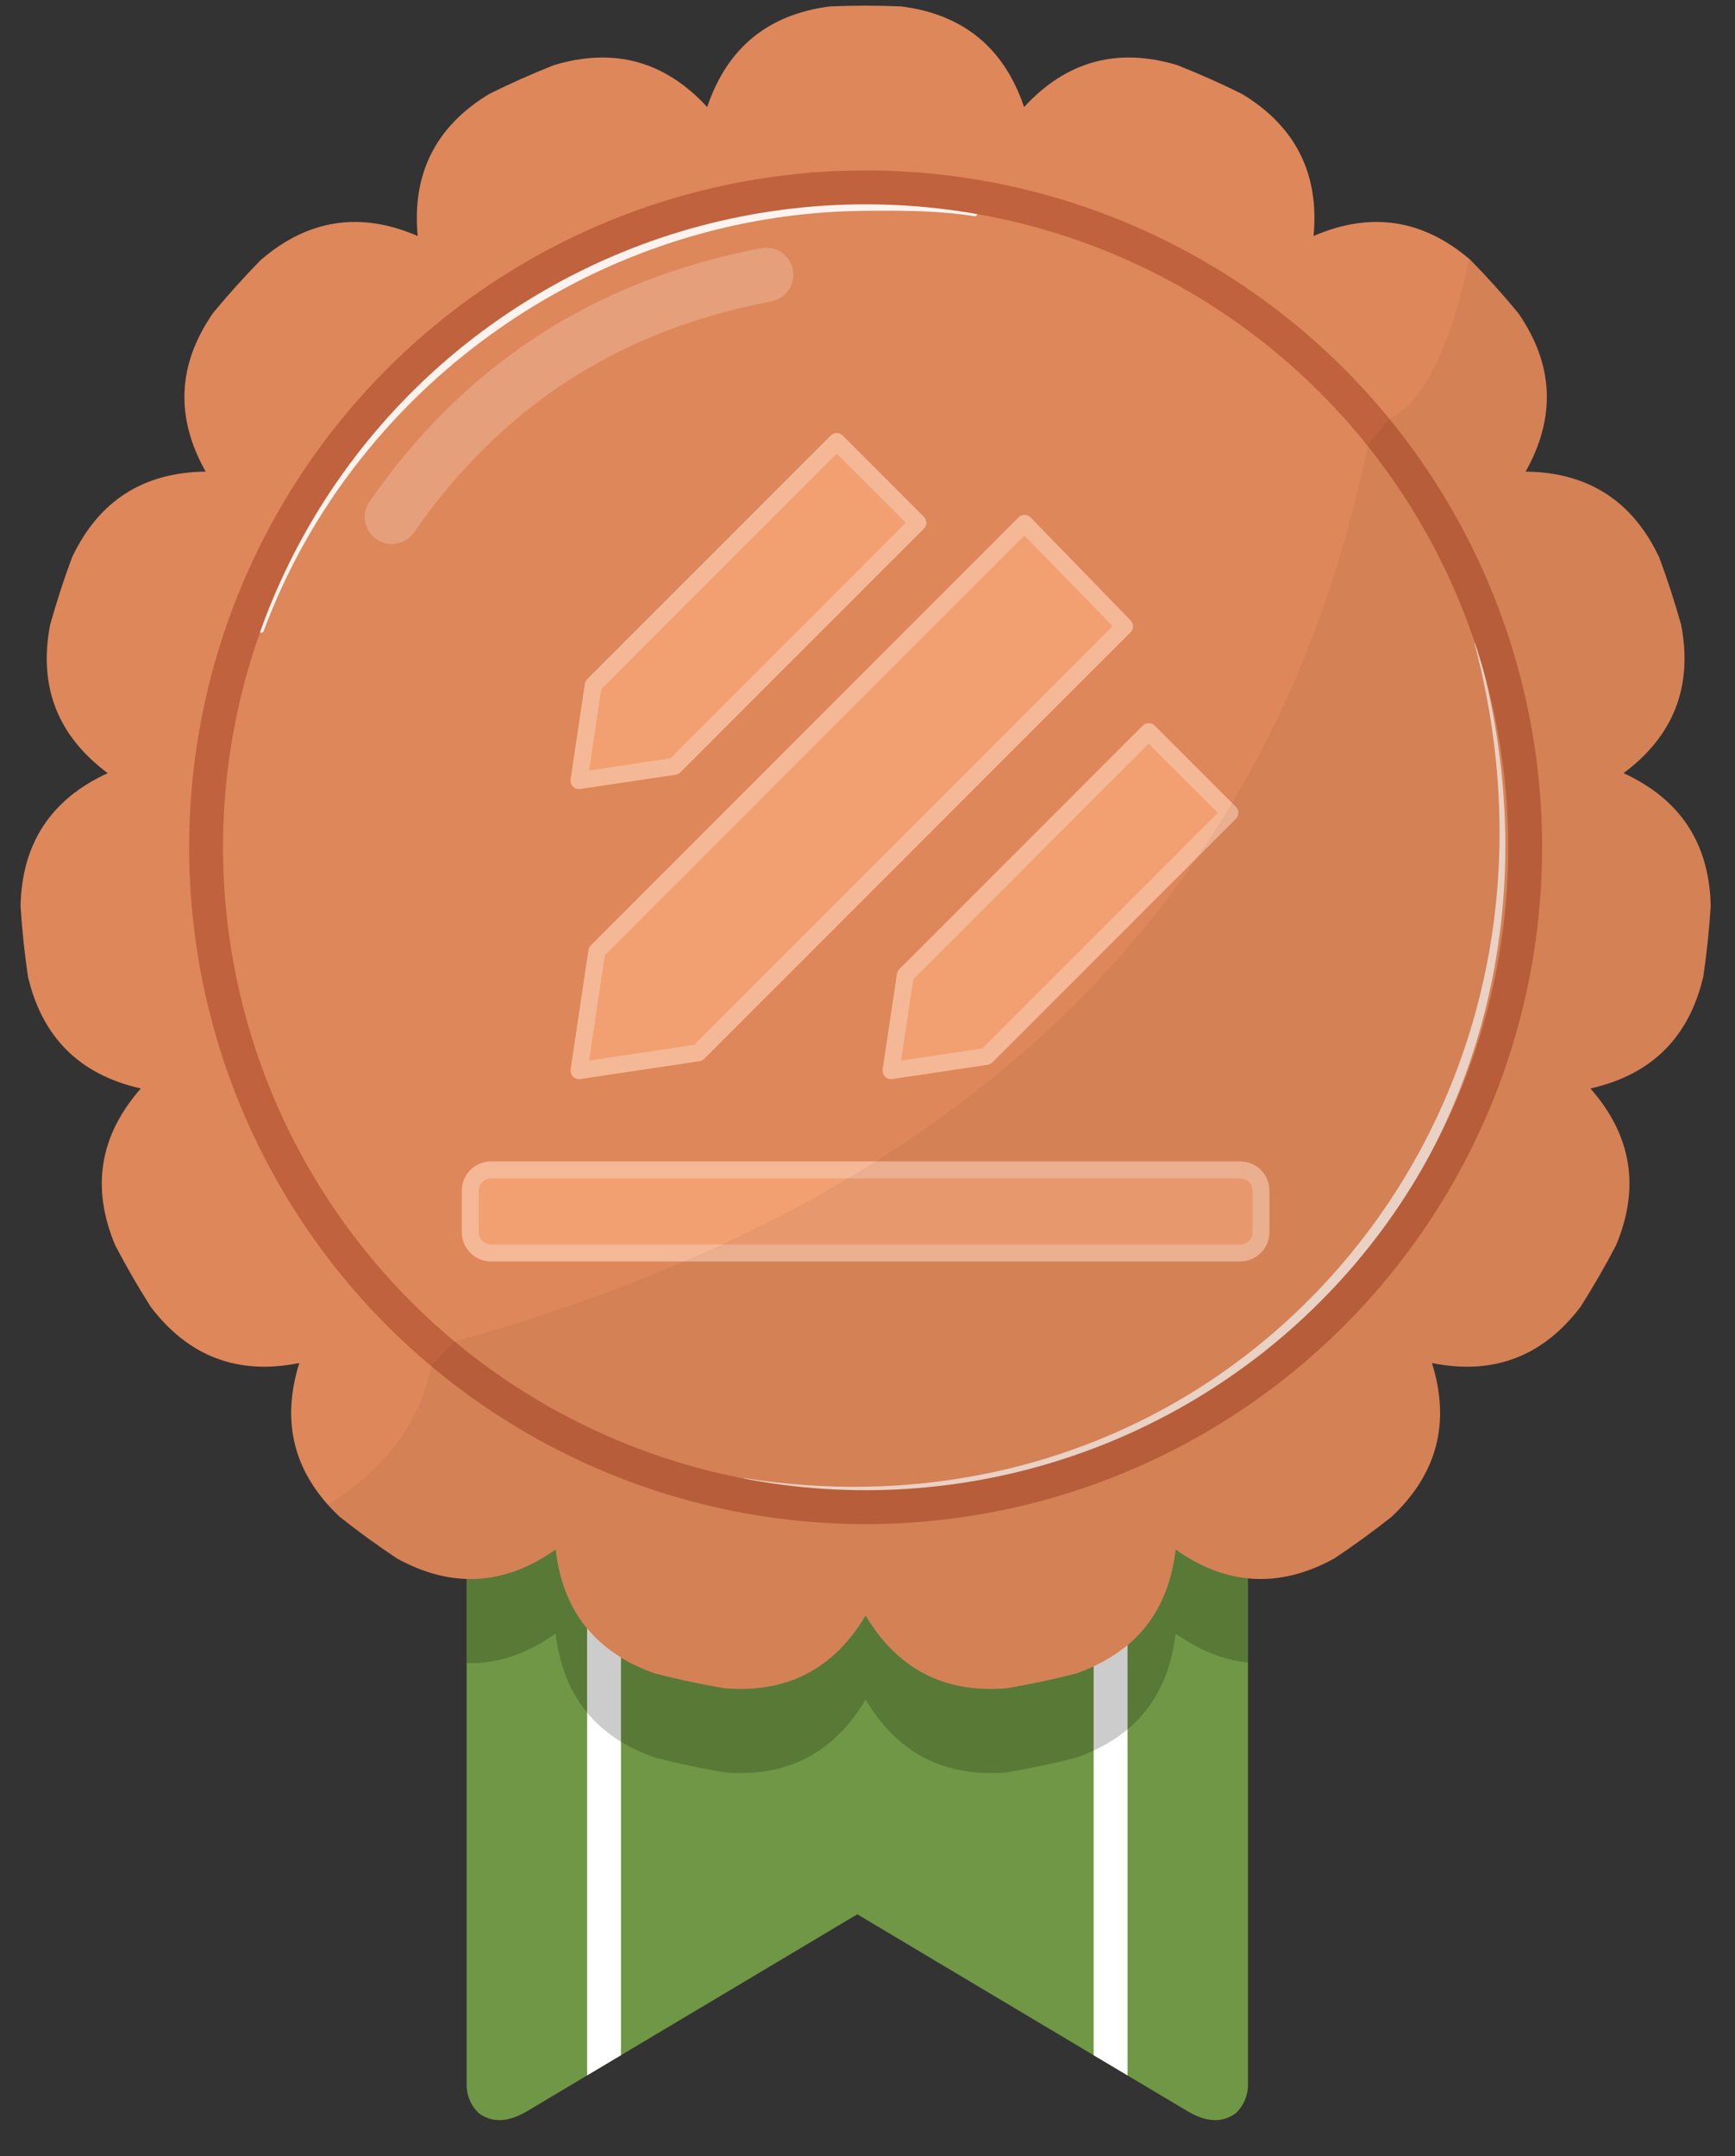 <?xml version="1.0" encoding="UTF-8" standalone="no"?><!DOCTYPE svg PUBLIC "-//W3C//DTD SVG 1.1//EN" "http://www.w3.org/Graphics/SVG/1.1/DTD/svg11.dtd"><svg width="100%" height="100%" viewBox="0 0 128 159" version="1.1" xmlns="http://www.w3.org/2000/svg" xmlns:xlink="http://www.w3.org/1999/xlink" xml:space="preserve" xmlns:serif="http://www.serif.com/" style="fill-rule:evenodd;clip-rule:evenodd;stroke-linecap:round;stroke-linejoin:round;stroke-miterlimit:1.5;"><rect x="0" y="0" width="128" height="159" fill="#333333" stroke="none"/><rect id="BronzeV-2" x="1.516" y="0.417" width="124.692" height="155.914" style="fill:none;"/><clipPath id="_clip1"><rect x="1.516" y="0.417" width="124.692" height="155.914"/></clipPath><g clip-path="url(#_clip1)"><g id="Bronze"><path d="M35.314,155.813c-0.548,-0.525 -0.889,-1.264 -0.889,-2.081l-0,-52.473c20.133,13.42 39.34,13.583 57.645,0.796l-0,51.677c-0,0.818 -0.342,1.557 -0.891,2.082c-0.93,0.689 -2.071,0.717 -3.479,-0.087l-24.453,-14.573l-24.463,14.58c-1.404,0.798 -2.543,0.768 -3.47,0.079Z" style="fill:#6f9745;"/><clipPath id="_clip2"><path d="M35.314,155.813c-0.548,-0.525 -0.889,-1.264 -0.889,-2.081l-0,-52.473c20.133,13.42 39.34,13.583 57.645,0.796l-0,51.677c-0,0.818 -0.342,1.557 -0.891,2.082c-0.93,0.689 -2.071,0.717 -3.479,-0.087l-24.453,-14.573l-24.463,14.58c-1.404,0.798 -2.543,0.768 -3.47,0.079Z"/></clipPath><g clip-path="url(#_clip2)"><g><path d="M44.562,113.879l-0,40.332" style="fill:none;stroke:#fff;stroke-width:2.5px;"/><path d="M81.933,113.879l-0,40.332" style="fill:none;stroke:#fff;stroke-width:2.5px;"/></g><path d="M34.425,116.336c2.233,0.161 4.424,-0.566 6.569,-2.088c0.534,4.581 2.978,7.629 7.332,9.145c1.69,0.434 3.398,0.797 5.118,1.088c4.595,0.386 8.068,-1.405 10.418,-5.372c2.35,3.967 5.823,5.758 10.418,5.372c1.72,-0.291 3.427,-0.654 5.117,-1.088c4.355,-1.516 6.799,-4.564 7.333,-9.145c1.748,1.241 3.526,1.953 5.34,2.082l-0,6.26c-1.81,-0.182 -3.591,-0.895 -5.34,-2.136c-0.534,4.58 -2.978,7.628 -7.333,9.145c-1.69,0.434 -3.397,0.797 -5.117,1.088c-4.595,0.385 -8.068,-1.405 -10.418,-5.373c-2.35,3.968 -5.823,5.758 -10.418,5.373c-1.72,-0.291 -3.428,-0.654 -5.118,-1.088c-4.354,-1.517 -6.798,-4.565 -7.332,-9.145c-2.144,1.521 -4.334,2.248 -6.569,2.18l-0,-6.298Z" style="fill-opacity:0.2;"/></g><path d="M66.478,0.472c-1.743,-0.073 -3.489,-0.073 -5.232,-0c-4.575,0.578 -7.599,3.051 -9.073,7.421c-3.124,-3.392 -6.893,-4.422 -11.308,-3.089c-1.622,0.642 -3.217,1.352 -4.779,2.128c-3.945,2.389 -5.701,5.879 -5.271,10.47c-4.233,-1.829 -8.095,-1.236 -11.586,1.777c-1.221,1.247 -2.389,2.544 -3.501,3.888c-2.631,3.787 -2.817,7.689 -0.556,11.708c-4.611,0.052 -7.898,2.164 -9.862,6.336c-0.608,1.636 -1.147,3.296 -1.616,4.976c-0.864,4.53 0.553,8.171 4.253,10.923c-4.191,1.922 -6.335,5.189 -6.431,9.799c0.109,1.741 0.292,3.477 0.547,5.203c1.053,4.49 3.829,7.239 8.328,8.248c-3.047,3.461 -3.677,7.318 -1.89,11.568c0.809,1.547 1.681,3.058 2.616,4.531c2.788,3.673 6.442,5.056 10.963,4.148c-1.375,4.401 -0.382,8.18 2.979,11.336c1.367,1.084 2.78,2.11 4.233,3.076c4.041,2.221 7.941,1.998 11.702,-0.671c0.534,4.581 2.978,7.629 7.332,9.145c1.69,0.434 3.398,0.797 5.118,1.088c4.595,0.386 8.068,-1.405 10.418,-5.372c2.35,3.967 5.823,5.758 10.418,5.372c1.72,-0.291 3.427,-0.654 5.117,-1.088c4.355,-1.516 6.799,-4.564 7.333,-9.145c3.76,2.669 7.661,2.892 11.702,0.671c1.453,-0.966 2.865,-1.992 4.233,-3.076c3.361,-3.156 4.354,-6.935 2.978,-11.336c4.521,0.908 8.176,-0.475 10.963,-4.148c0.935,-1.473 1.808,-2.984 2.616,-4.531c1.787,-4.25 1.157,-8.107 -1.889,-11.568c4.499,-1.009 7.275,-3.758 8.328,-8.248c0.255,-1.726 0.437,-3.462 0.547,-5.203c-0.097,-4.61 -2.24,-7.877 -6.432,-9.799c3.7,-2.752 5.118,-6.393 4.254,-10.923c-0.469,-1.68 -1.009,-3.34 -1.617,-4.976c-1.963,-4.172 -5.25,-6.284 -9.861,-6.336c2.261,-4.019 2.075,-7.921 -0.557,-11.708c-1.112,-1.344 -2.28,-2.641 -3.5,-3.888c-3.491,-3.013 -7.353,-3.606 -11.586,-1.777c0.43,-4.591 -1.327,-8.081 -5.271,-10.47c-1.563,-0.776 -3.157,-1.486 -4.78,-2.128c-4.414,-1.333 -8.183,-0.303 -11.307,3.089c-1.474,-4.37 -4.498,-6.843 -9.073,-7.421Z" style="fill:#de875a;"/><clipPath id="_clip3"><path d="M66.478,0.472c-1.743,-0.073 -3.489,-0.073 -5.232,-0c-4.575,0.578 -7.599,3.051 -9.073,7.421c-3.124,-3.392 -6.893,-4.422 -11.308,-3.089c-1.622,0.642 -3.217,1.352 -4.779,2.128c-3.945,2.389 -5.701,5.879 -5.271,10.47c-4.233,-1.829 -8.095,-1.236 -11.586,1.777c-1.221,1.247 -2.389,2.544 -3.501,3.888c-2.631,3.787 -2.817,7.689 -0.556,11.708c-4.611,0.052 -7.898,2.164 -9.862,6.336c-0.608,1.636 -1.147,3.296 -1.616,4.976c-0.864,4.53 0.553,8.171 4.253,10.923c-4.191,1.922 -6.335,5.189 -6.431,9.799c0.109,1.741 0.292,3.477 0.547,5.203c1.053,4.49 3.829,7.239 8.328,8.248c-3.047,3.461 -3.677,7.318 -1.89,11.568c0.809,1.547 1.681,3.058 2.616,4.531c2.788,3.673 6.442,5.056 10.963,4.148c-1.375,4.401 -0.382,8.18 2.979,11.336c1.367,1.084 2.78,2.11 4.233,3.076c4.041,2.221 7.941,1.998 11.702,-0.671c0.534,4.581 2.978,7.629 7.332,9.145c1.69,0.434 3.398,0.797 5.118,1.088c4.595,0.386 8.068,-1.405 10.418,-5.372c2.35,3.967 5.823,5.758 10.418,5.372c1.72,-0.291 3.427,-0.654 5.117,-1.088c4.355,-1.516 6.799,-4.564 7.333,-9.145c3.76,2.669 7.661,2.892 11.702,0.671c1.453,-0.966 2.865,-1.992 4.233,-3.076c3.361,-3.156 4.354,-6.935 2.978,-11.336c4.521,0.908 8.176,-0.475 10.963,-4.148c0.935,-1.473 1.808,-2.984 2.616,-4.531c1.787,-4.25 1.157,-8.107 -1.889,-11.568c4.499,-1.009 7.275,-3.758 8.328,-8.248c0.255,-1.726 0.437,-3.462 0.547,-5.203c-0.097,-4.61 -2.24,-7.877 -6.432,-9.799c3.7,-2.752 5.118,-6.393 4.254,-10.923c-0.469,-1.68 -1.009,-3.34 -1.617,-4.976c-1.963,-4.172 -5.25,-6.284 -9.861,-6.336c2.261,-4.019 2.075,-7.921 -0.557,-11.708c-1.112,-1.344 -2.28,-2.641 -3.5,-3.888c-3.491,-3.013 -7.353,-3.606 -11.586,-1.777c0.43,-4.591 -1.327,-8.081 -5.271,-10.47c-1.563,-0.776 -3.157,-1.486 -4.78,-2.128c-4.414,-1.333 -8.183,-0.303 -11.307,3.089c-1.474,-4.37 -4.498,-6.843 -9.073,-7.421Z"/></clipPath><g clip-path="url(#_clip3)"><path d="M108.786,47.465c1.041,3.933 1.622,7.813 1.793,11.596c0.275,6.095 -0.532,11.936 -2.241,17.346c-1.191,3.769 -2.82,7.327 -4.832,10.615c-1.36,2.224 -2.895,4.323 -4.585,6.283c-1.696,1.968 -3.547,3.795 -5.542,5.458c-2.975,2.483 -6.265,4.604 -9.816,6.294c-3.469,1.65 -7.184,2.892 -11.094,3.661c-5.51,1.085 -11.403,1.239 -17.53,0.277c-0.035,-0.006 -0.069,0.018 -0.075,0.054c-0.006,0.036 0.018,0.07 0.054,0.075c6.144,1.084 12.076,1.048 17.637,0.052c3.97,-0.71 7.75,-1.908 11.283,-3.53c3.631,-1.666 7.001,-3.779 10.045,-6.274c2.043,-1.676 3.941,-3.523 5.668,-5.523c1.721,-1.993 3.274,-4.138 4.641,-6.411c2.019,-3.354 3.636,-6.988 4.794,-10.831c0.842,-2.798 1.439,-5.707 1.77,-8.703c0.718,-6.509 0.177,-13.421 -1.844,-20.474c-0.009,-0.035 -0.046,-0.056 -0.08,-0.046c-0.035,0.01 -0.056,0.046 -0.046,0.081Z" style="fill:#fff;fill-opacity:0.7;"/><path d="M19.448,46.54c1.689,-4.552 4.079,-8.761 7.022,-12.519c1.775,-2.266 3.751,-4.366 5.902,-6.277c1.431,-1.271 2.938,-2.457 4.513,-3.553c1.567,-1.092 3.202,-2.093 4.896,-2.999c1.683,-0.899 3.423,-1.703 5.216,-2.403c5.239,-2.045 10.925,-3.2 16.865,-3.245c1.604,-0.015 3.235,-0.016 4.835,0.071c1.086,0.059 2.157,0.159 3.197,0.325c0.095,0.016 0.185,-0.048 0.201,-0.143c0.016,-0.095 -0.048,-0.185 -0.143,-0.201c-1.049,-0.188 -2.131,-0.312 -3.228,-0.393c-1.608,-0.118 -3.248,-0.145 -4.862,-0.16c-6.02,-0.046 -11.805,1.021 -17.139,3.029c-1.832,0.69 -3.611,1.491 -5.326,2.397c-1.728,0.913 -3.392,1.933 -4.982,3.05c-1.597,1.122 -3.119,2.342 -4.559,3.65c-2.162,1.964 -4.138,4.126 -5.899,6.457c-2.907,3.85 -5.225,8.161 -6.837,12.796c-0.032,0.091 0.015,0.191 0.105,0.223c0.091,0.033 0.191,-0.014 0.223,-0.105Z" style="fill:#fff;fill-opacity:0.9;"/><path d="M28.907,38.118c6.55,-9.428 15.532,-15.554 27.623,-17.857" style="fill:none;stroke:#fff;stroke-opacity:0.2;stroke-width:3.99px;"/><circle cx="63.862" cy="62.475" r="48.658" style="fill:none;stroke:#c0623d;stroke-width:2.5px;"/></g></g><g><path d="M93.028,87.794c0,-0.845 -0.686,-1.532 -1.532,-1.532l-55.269,0c-0.845,0 -1.532,0.687 -1.532,1.532l0,3.065c0,0.845 0.687,1.532 1.532,1.532l55.269,-0c0.846,-0 1.532,-0.687 1.532,-1.532l0,-3.065Z" style="fill:#f2a071;stroke:#f5b896;stroke-width:1.25px;stroke-linecap:butt;stroke-miterlimit:2;"/><path d="M44.031,70.148l31.554,-31.554l7.378,7.589l-31.449,31.448l-8.799,1.316l1.316,-8.799Z" style="fill:#f2a071;stroke:#f5b896;stroke-width:1.25px;stroke-linecap:butt;stroke-miterlimit:2;"/><path d="M66.789,71.908l17.96,-17.961l5.987,5.987l-17.96,17.96l-7.04,1.053l1.053,-7.039Z" style="fill:#f2a071;stroke:#f5b896;stroke-width:1.25px;stroke-linecap:butt;stroke-miterlimit:2;"/><path d="M43.767,50.519l17.961,-17.96l5.987,5.987l-17.961,17.96l-7.039,1.053l1.052,-7.04Z" style="fill:#f2a071;stroke:#f5b896;stroke-width:1.25px;stroke-linecap:butt;stroke-miterlimit:2;"/></g><path id="schatten" d="M108.374,19.076l0.121,0.103c1.22,1.247 2.388,2.544 3.5,3.888c2.632,3.787 2.818,7.689 0.557,11.708c4.611,0.052 7.898,2.164 9.861,6.336c0.608,1.636 1.148,3.296 1.617,4.976c0.864,4.53 -0.554,8.171 -4.254,10.923c4.192,1.922 6.335,5.189 6.432,9.799c-0.11,1.741 -0.292,3.477 -0.547,5.203c-1.053,4.49 -3.829,7.239 -8.328,8.248c3.046,3.461 3.676,7.318 1.889,11.568c-0.808,1.547 -1.681,3.058 -2.616,4.531c-2.787,3.673 -6.442,5.056 -10.963,4.148c1.376,4.401 0.383,8.18 -2.978,11.336c-1.368,1.084 -2.78,2.11 -4.233,3.076c-4.041,2.221 -7.942,1.998 -11.702,-0.671c-0.534,4.581 -2.978,7.629 -7.333,9.145c-1.69,0.434 -3.397,0.797 -5.117,1.088c-4.595,0.386 -8.068,-1.405 -10.418,-5.372c-2.35,3.967 -5.823,5.758 -10.418,5.372c-1.72,-0.291 -3.428,-0.654 -5.118,-1.088c-4.354,-1.516 -6.798,-4.564 -7.332,-9.145c-3.761,2.669 -7.661,2.892 -11.702,0.671c-1.453,-0.966 -2.866,-1.992 -4.233,-3.076c-0.312,-0.292 -0.603,-0.59 -0.874,-0.894c3.67,-2.26 6.715,-5.537 7.645,-10.285l1.647,-1.716c37.945,-10.583 60.534,-32.553 67.451,-66.146l1.529,-1.916c2.79,-1.178 4.869,-6.412 5.917,-11.81Z" style="fill-opacity:0.05;"/></g></svg>